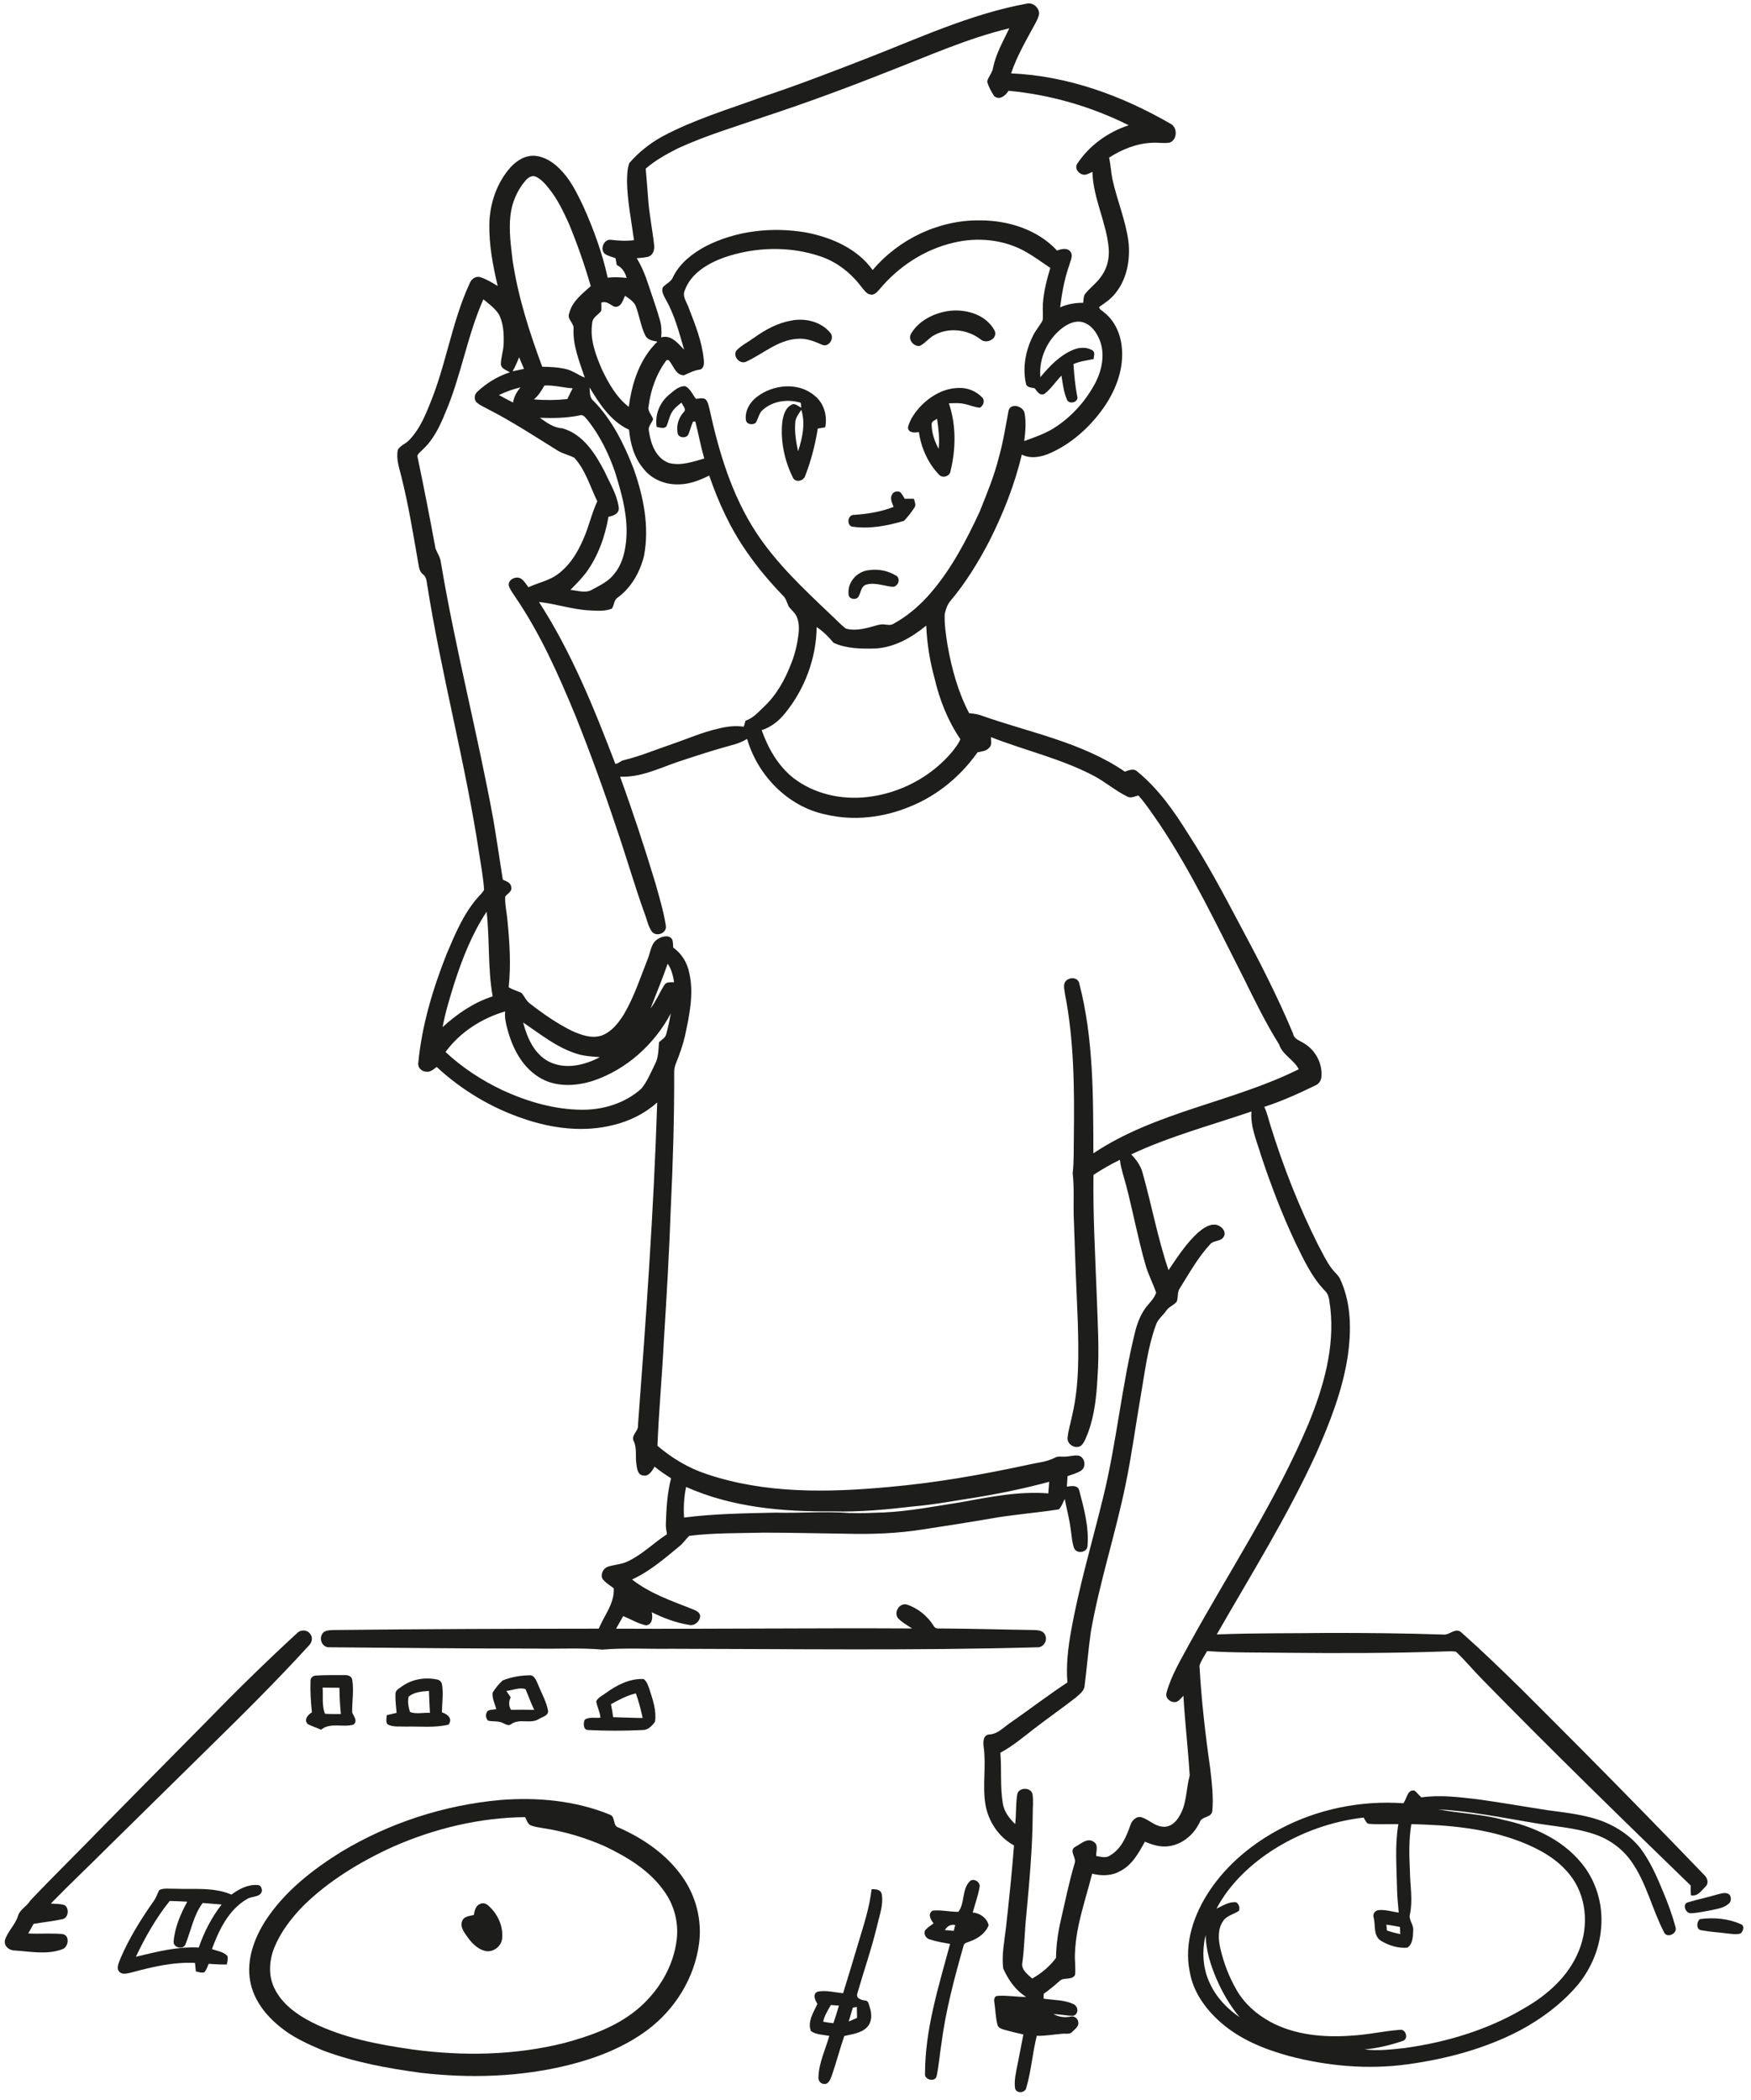 <?xml version="1.0" encoding="UTF-8" ?>
<!DOCTYPE svg PUBLIC "-//W3C//DTD SVG 1.1//EN" "http://www.w3.org/Graphics/SVG/1.1/DTD/svg11.dtd">
<svg width="1052pt" height="1262pt" viewBox="0 0 1052 1262" version="1.1" xmlns="http://www.w3.org/2000/svg">
<g id="#1d1d1bff">
<path fill="#1d1d1b" opacity="1.00" d=" M 518.85 35.82 C 551.13 23.36 582.83 8.39 617.10 2.14 C 620.61 1.45 624.17 4.47 624.29 8.00 C 624.12 10.18 623.02 12.13 622.04 14.04 C 616.76 23.84 611.01 33.48 607.47 44.10 C 641.49 45.53 674.28 57.57 703.52 74.52 C 707.62 76.85 707.26 84.10 702.74 85.71 C 699.18 86.29 695.56 85.55 691.99 85.82 C 682.79 86.19 674.03 89.78 666.36 94.71 C 667.31 99.06 667.47 103.53 668.38 107.89 C 671.15 120.36 676.24 132.28 677.95 144.99 C 679.18 155.82 677.18 167.52 670.19 176.16 C 667.56 179.64 663.89 182.05 660.35 184.50 C 660.49 186.11 662.30 186.68 663.30 187.72 C 670.38 193.17 673.82 202.23 674.14 210.96 C 674.75 223.72 669.59 236.04 662.21 246.21 C 654.17 257.19 643.64 266.62 631.15 272.22 C 625.81 274.63 619.39 275.94 613.91 273.19 C 609.61 291.30 602.68 308.72 594.31 325.32 C 587.73 337.93 580.23 350.14 571.07 361.05 C 569.15 363.29 568.22 366.18 567.58 369.01 C 567.32 375.38 568.34 381.72 569.33 388.00 C 571.82 402.01 575.62 415.92 582.25 428.58 C 584.59 428.80 586.95 429.07 589.19 429.84 C 618.35 440.21 649.85 445.94 675.81 463.72 C 678.20 462.89 681.13 461.51 683.29 463.65 C 695.90 473.93 705.37 487.43 713.89 501.15 C 725.10 518.36 734.75 536.52 744.34 554.66 C 756.03 576.42 767.39 598.41 776.90 621.21 C 777.42 624.43 780.85 625.27 783.20 626.84 C 790.17 630.82 794.59 638.92 793.93 646.95 C 793.83 649.25 792.44 651.34 790.32 652.26 C 780.31 657.11 770.15 661.74 759.56 665.18 C 761.36 668.80 762.13 672.80 763.38 676.63 C 770.98 701.14 780.40 725.11 791.89 748.06 C 794.47 752.79 796.72 757.75 799.93 762.11 C 801.44 764.21 803.54 765.84 804.88 768.08 C 811.96 782.76 811.98 799.64 809.66 815.45 C 806.50 835.74 798.95 855.00 790.68 873.68 C 773.47 911.27 751.54 946.39 731.02 982.21 C 753.66 981.27 776.34 981.62 799.00 981.29 C 821.70 981.29 844.39 981.50 867.07 982.27 C 870.87 982.80 874.45 977.75 877.99 981.00 C 903.71 1003.88 927.55 1028.77 951.95 1053.05 C 976.15 1077.51 1000.23 1102.11 1024.06 1126.93 C 1025.87 1128.64 1026.78 1131.79 1024.69 1133.69 C 1022.18 1136.14 1019.96 1139.86 1015.90 1138.97 C 1015.74 1137.01 1015.70 1135.05 1015.77 1133.09 C 973.82 1092.43 932.01 1051.62 891.16 1009.86 C 885.57 1004.25 880.55 998.08 874.81 992.64 C 872.58 992.12 870.27 992.41 868.02 992.42 C 836.36 993.53 804.68 993.55 773.00 993.24 C 757.07 992.98 741.13 993.31 725.22 992.21 C 723.64 995.10 721.64 997.82 720.65 1001.00 C 721.78 1021.67 724.16 1042.28 727.10 1062.78 C 728.06 1071.30 729.16 1079.95 728.33 1088.53 C 727.66 1092.45 722.06 1091.38 720.86 1094.93 C 717.45 1102.25 710.69 1108.21 702.55 1109.41 C 697.48 1110.28 692.46 1108.68 687.84 1106.75 C 684.08 1113.61 680.04 1121.04 672.67 1124.58 C 667.62 1127.43 661.64 1127.33 656.16 1125.99 C 652.24 1141.53 646.60 1156.83 645.88 1173.00 C 645.49 1177.59 646.39 1182.19 645.89 1186.78 C 643.99 1190.37 639.01 1187.86 636.51 1190.56 C 633.46 1193.23 630.38 1195.87 627.04 1198.16 C 627.03 1198.89 627.00 1200.36 626.99 1201.09 C 632.89 1201.96 639.15 1201.76 644.70 1204.23 C 647.08 1205.15 648.24 1208.40 646.38 1210.40 C 645.39 1211.81 643.47 1211.29 642.04 1211.26 C 638.98 1210.93 635.93 1210.50 632.86 1210.33 C 636.02 1212.03 639.54 1212.60 643.07 1211.89 C 645.31 1211.20 647.63 1212.93 647.82 1215.21 C 648.33 1217.82 645.67 1219.43 644.13 1221.10 C 642.56 1222.75 640.08 1221.89 638.08 1222.19 C 633.02 1222.58 628.00 1223.54 622.91 1223.39 C 620.31 1233.68 619.60 1244.37 616.61 1254.56 C 616.02 1257.93 610.50 1258.32 609.83 1254.87 C 609.22 1250.05 610.44 1245.26 611.35 1240.56 C 612.56 1234.58 613.68 1228.58 614.84 1222.59 C 610.92 1221.75 607.02 1220.81 603.18 1219.70 C 601.58 1219.21 599.64 1218.56 599.28 1216.70 C 598.10 1212.40 598.14 1207.91 597.43 1203.54 C 597.09 1201.95 597.20 1199.46 599.34 1199.41 C 605.06 1198.96 610.78 1200.12 616.52 1200.02 C 610.10 1196.11 605.72 1189.65 602.72 1182.92 C 601.71 1174.63 603.50 1166.34 604.42 1158.12 C 606.24 1141.77 607.95 1125.40 609.22 1109.00 C 599.97 1104.00 593.69 1094.45 592.00 1084.16 C 590.24 1072.83 592.53 1061.34 591.02 1049.99 C 590.64 1047.18 590.46 1042.67 594.27 1042.33 C 599.55 1042.10 603.06 1037.88 607.19 1035.16 C 618.63 1027.23 629.66 1018.71 641.30 1011.06 C 640.45 1000.79 641.66 990.51 643.46 980.42 C 648.28 953.18 656.25 926.65 662.78 899.80 C 670.94 866.60 673.92 832.36 682.26 799.20 C 683.79 793.70 686.04 788.24 689.89 783.93 C 691.76 781.78 693.72 779.58 694.62 776.83 C 692.67 771.11 689.77 765.72 688.15 759.88 C 683.67 744.21 680.70 728.17 676.60 712.40 C 675.26 707.29 673.43 702.28 672.83 697.00 C 667.33 699.62 662.08 702.73 656.96 706.03 C 656.61 730.35 658.03 754.64 658.93 778.94 C 659.50 795.25 660.57 811.61 659.36 827.92 C 658.79 839.01 657.59 850.24 653.80 860.75 C 652.59 863.49 651.77 866.60 649.56 868.74 C 646.29 871.16 641.00 868.06 641.39 864.05 C 641.86 859.33 643.34 854.78 644.25 850.14 C 648.45 832.16 648.02 813.56 647.57 795.23 C 646.63 773.49 645.75 751.75 645.06 730.01 C 644.88 721.68 645.43 713.32 644.46 705.03 C 645.34 697.71 644.99 690.34 645.16 683.00 C 645.51 654.35 645.35 625.46 639.83 597.24 C 639.56 595.09 638.87 592.79 639.63 590.68 C 641.08 587.18 647.22 586.68 648.35 590.68 C 657.06 624.05 656.78 658.84 656.90 693.08 C 694.37 668.06 740.42 662.38 780.32 642.55 C 777.33 636.74 770.52 634.00 768.46 627.61 C 760.46 614.82 753.85 601.25 747.19 587.73 C 731.25 556.47 716.26 524.58 696.72 495.34 C 692.63 489.46 688.72 483.43 683.97 478.04 C 681.82 478.47 679.52 479.92 677.39 478.74 C 670.37 475.33 664.41 470.17 657.57 466.45 C 637.90 455.97 615.98 451.07 595.35 442.97 C 595.27 445.05 596.15 447.65 594.36 449.27 C 592.66 451.42 589.78 451.57 587.31 452.08 C 577.19 466.45 563.10 478.16 546.72 484.72 C 530.90 491.33 513.02 493.46 496.24 489.50 C 473.47 484.86 455.23 466.05 448.87 444.03 C 446.07 445.78 442.97 446.94 439.79 447.75 C 428.46 450.83 417.30 454.49 406.16 458.21 C 395.27 462.06 384.41 467.28 372.55 466.74 C 380.27 487.99 387.35 509.47 393.88 531.12 C 396.15 539.35 398.68 547.58 399.99 556.03 C 400.99 560.51 394.89 563.18 391.86 560.13 C 389.38 556.85 388.73 552.60 387.23 548.84 C 381.07 531.67 376.06 514.12 370.12 496.88 C 362.67 474.44 354.56 452.22 345.80 430.27 C 335.57 405.49 324.63 380.78 309.46 358.57 C 308.08 356.44 306.44 354.39 305.68 351.94 C 305.08 348.15 310.26 345.86 313.16 347.82 C 314.98 349.15 316.15 351.15 317.50 352.93 C 322.66 350.44 328.39 349.26 333.32 346.30 C 341.55 341.03 346.93 332.45 350.63 323.60 C 353.86 316.33 355.48 308.46 358.86 301.25 C 354.50 292.42 351.82 282.45 345.02 275.06 C 341.64 273.32 337.76 272.61 334.55 270.46 C 320.92 262.00 307.47 253.18 293.17 245.87 C 290.82 244.58 288.27 243.55 286.27 241.74 C 284.66 240.01 284.98 237.21 286.58 235.59 C 292.20 230.27 298.96 226.12 306.34 223.73 C 304.38 222.43 301.21 221.68 300.93 218.94 C 300.92 214.89 302.40 211.02 302.57 206.99 C 302.81 200.95 302.55 194.61 299.85 189.09 C 297.47 185.33 293.81 182.64 290.40 179.88 C 280.62 201.96 277.00 226.20 267.42 248.37 C 264.21 256.25 260.40 264.17 254.07 270.05 C 252.95 271.33 251.25 272.30 250.74 273.99 C 254.61 292.50 258.24 311.07 261.66 329.67 C 262.76 332.47 264.62 335.01 264.91 338.11 C 273.60 389.95 286.95 440.85 296.40 492.54 C 298.42 504.54 300.19 516.57 302.08 528.59 C 304.05 529.61 306.98 530.37 307.13 533.06 C 307.85 535.70 304.91 536.99 303.54 538.73 C 303.24 543.58 304.50 548.39 304.88 553.22 C 306.22 566.52 307.01 579.99 305.62 593.33 C 308.03 594.74 310.74 595.48 313.27 596.64 C 315.15 598.79 316.22 601.63 318.66 603.30 C 326.49 609.37 334.69 615.08 343.59 619.48 C 349.11 621.96 355.45 624.30 361.50 622.29 C 367.41 620.09 371.48 614.88 374.73 609.71 C 380.98 599.19 384.71 587.48 389.20 576.17 C 390.91 572.08 391.05 566.78 395.26 564.27 C 397.69 562.74 401.77 561.55 403.75 564.36 C 404.47 565.93 404.33 567.72 404.45 569.42 C 409.56 573.04 412.97 578.64 414.13 584.77 C 416.98 597.37 414.16 610.21 411.53 622.58 C 410.22 628.24 408.24 633.71 406.08 639.10 C 405.29 640.94 404.99 642.94 405.05 644.94 C 405.12 671.63 404.33 698.32 403.05 724.98 C 402.12 752.00 400.51 778.99 398.83 805.97 C 397.78 826.94 395.83 847.85 394.99 868.83 C 403.61 876.22 413.48 882.13 424.27 885.74 C 459.52 897.73 497.47 896.99 534.09 893.59 C 562.03 891.15 589.70 886.25 617.11 880.36 C 622.72 879.00 628.69 878.67 633.89 875.95 C 635.51 874.97 637.44 875.42 639.23 875.37 C 642.15 875.43 645.01 874.38 647.94 874.73 C 651.81 875.58 652.84 881.46 649.62 883.70 C 647.13 885.36 644.14 886.02 641.38 887.09 C 641.26 889.18 641.14 891.29 640.98 893.39 C 643.59 893.01 647.48 892.25 648.40 895.65 C 651.25 906.49 654.30 917.64 653.38 928.96 C 653.26 933.00 647.04 934.05 645.39 930.50 C 644.02 926.97 643.95 923.12 643.33 919.43 C 642.59 913.14 640.92 907.01 639.69 900.81 C 638.57 902.91 637.88 905.33 636.17 907.05 C 622.45 909.19 608.53 910.16 594.85 912.63 C 581.33 914.96 567.77 917.08 554.21 919.13 C 539.27 921.51 524.10 922.08 508.99 921.69 C 492.32 921.51 475.66 921.04 459.00 921.03 C 444.02 921.42 428.97 921.09 414.09 922.96 C 412.00 924.92 410.49 927.44 408.19 929.21 C 399.26 936.59 390.36 944.31 379.74 949.19 C 390.47 957.60 403.48 962.06 416.02 966.98 C 417.90 967.80 420.52 968.71 420.65 971.14 C 420.59 974.32 417.23 977.28 414.02 976.47 C 406.17 975.22 398.65 972.38 391.55 968.86 C 392.25 971.84 392.03 976.50 388.01 976.72 C 383.20 975.66 378.94 973.03 374.42 971.17 C 372.99 973.69 371.54 976.20 370.15 978.74 C 429.42 979.01 488.69 978.29 547.96 978.62 C 545.08 976.65 541.89 975.00 539.50 972.42 C 536.82 968.87 540.34 963.10 544.78 964.23 C 551.44 966.36 557.22 971.12 560.94 977.04 C 561.53 978.22 562.75 978.76 564.06 978.62 C 583.04 978.69 602.02 979.28 621.00 979.55 C 623.46 979.63 626.65 979.73 627.82 982.36 C 629.67 985.71 626.92 990.30 623.01 989.93 C 549.69 991.98 476.33 990.92 403.00 990.82 C 389.33 991.02 375.63 990.16 362.00 991.32 C 348.71 990.13 335.33 990.99 322.00 990.71 C 280.66 990.71 239.31 990.25 197.98 989.92 C 194.08 990.24 191.69 985.74 193.32 982.44 C 194.53 979.40 198.29 979.67 200.99 979.55 C 253.91 978.95 306.85 978.77 359.78 978.73 C 362.96 970.70 369.26 963.63 368.75 954.49 C 366.43 952.66 363.75 951.16 361.97 948.77 C 360.61 945.99 362.51 942.29 365.41 941.43 C 369.33 940.22 373.56 940.10 377.28 938.24 C 385.95 934.14 392.74 927.15 400.73 921.97 C 400.36 920.02 400.00 918.04 400.04 916.06 C 400.32 906.75 400.85 897.39 403.18 888.35 C 399.72 886.25 396.44 883.89 393.28 881.38 C 391.76 883.83 389.86 887.44 386.37 886.68 C 383.10 886.29 382.71 882.54 382.36 879.95 C 381.58 875.38 382.79 870.52 380.82 866.18 C 378.78 862.57 383.76 860.08 383.30 856.41 C 388.16 791.85 392.77 727.25 394.85 662.54 C 387.45 669.09 378.47 673.63 368.89 675.97 C 350.99 680.63 331.95 678.25 314.64 672.31 C 295.25 665.82 277.35 655.07 262.36 641.18 C 260.50 642.53 258.58 644.43 256.07 644.04 C 253.47 643.93 250.87 641.65 251.29 638.90 C 253.40 616.30 260.01 594.36 268.33 573.32 C 273.32 561.57 278.29 549.49 286.73 539.72 C 288.09 538.06 289.83 536.66 290.82 534.74 C 290.42 527.51 289.01 520.38 287.93 513.24 C 279.70 458.58 265.06 405.14 256.52 350.54 C 256.24 348.48 255.80 346.31 254.00 345.02 C 251.93 343.47 251.75 340.78 251.29 338.45 C 248.23 320.90 245.42 303.28 241.03 286.00 C 239.76 280.88 237.85 275.50 239.05 270.20 C 240.60 267.71 243.65 266.72 245.65 264.64 C 251.41 258.89 254.82 251.30 257.82 243.85 C 267.93 219.96 271.30 193.76 282.22 170.17 C 283.17 167.70 285.84 165.71 288.55 166.56 C 292.29 167.77 295.67 169.85 299.02 171.85 C 296.16 159.78 293.82 147.43 293.98 134.98 C 294.18 122.57 298.35 109.99 306.65 100.64 C 310.48 96.35 316.03 92.96 321.99 93.69 C 329.55 94.69 335.62 100.06 340.15 105.87 C 344.49 111.50 347.59 117.95 350.61 124.34 C 356.73 138.04 361.90 152.20 365.09 166.87 C 368.88 166.45 372.70 166.60 376.50 167.02 C 375.57 163.71 373.77 160.76 370.56 159.27 C 370.28 157.90 370.03 156.52 369.79 155.14 C 367.65 154.36 365.35 153.85 363.43 152.58 C 360.23 149.93 362.80 143.56 367.00 144.11 C 371.61 144.67 376.26 144.94 380.90 144.33 C 379.32 132.58 376.93 120.90 376.70 109.01 C 376.78 105.32 376.85 101.52 378.07 98.01 C 383.65 91.55 390.48 86.10 397.98 81.99 C 417.07 71.79 437.90 65.59 458.15 58.19 C 478.61 51.38 498.74 43.63 518.85 35.82 M 533.15 43.16 C 508.99 52.76 484.59 61.77 459.90 69.91 C 442.23 76.05 424.19 81.33 407.17 89.20 C 400.41 92.65 393.70 96.33 387.94 101.33 C 388.37 106.92 388.95 112.50 389.30 118.11 C 389.88 127.80 391.90 137.33 392.96 146.98 C 393.34 149.60 392.68 152.81 390.06 154.04 C 387.66 154.93 385.05 154.88 382.55 155.19 C 385.49 160.01 387.67 165.24 389.40 170.61 C 391.76 177.87 394.42 185.04 396.48 192.40 C 397.45 195.76 397.58 199.29 397.23 202.76 C 403.25 200.91 407.34 206.40 411.03 210.16 C 408.01 199.89 405.38 189.33 400.00 179.99 C 398.95 177.70 396.97 175.04 398.36 172.49 C 400.33 170.40 403.33 169.28 404.40 166.39 C 408.46 158.11 416.03 152.26 423.99 147.99 C 442.43 138.55 464.10 136.22 484.39 139.73 C 499.54 142.66 515.06 149.37 524.29 162.28 C 540.13 143.53 564.38 132.03 589.00 132.43 C 605.81 132.47 623.36 137.94 635.03 150.53 C 637.59 149.75 640.89 148.64 642.97 151.06 C 645.06 153.50 643.03 156.75 642.41 159.39 C 639.50 167.56 638.01 176.13 636.91 184.71 C 641.27 182.77 646.00 181.90 650.77 181.98 C 651.10 180.04 650.80 177.76 652.26 176.20 C 655.47 172.45 659.57 169.46 662.21 165.23 C 665.43 160.50 666.59 154.63 666.10 148.98 C 664.63 133.38 656.72 119.07 656.34 103.29 C 655.16 103.83 654.00 104.40 652.78 104.81 C 649.31 106.00 645.03 101.72 647.22 98.37 C 654.46 87.41 665.69 79.34 678.13 75.27 C 655.63 64.01 630.98 56.88 605.92 54.55 C 604.21 57.37 600.53 60.52 597.35 57.76 C 595.52 55.09 593.92 52.13 593.09 49.00 C 593.76 46.02 596.28 43.75 596.66 40.62 C 598.37 32.17 602.77 24.71 606.39 17.00 C 581.11 23.06 557.33 33.85 533.15 43.16 M 315.62 108.64 C 310.64 114.45 307.53 121.83 306.69 129.43 C 305.61 138.33 306.93 147.25 307.91 156.09 C 311.16 178.18 318.04 199.51 325.76 220.39 C 330.64 220.46 335.56 220.70 340.31 221.86 C 344.29 222.85 347.56 225.46 351.33 226.95 C 348.22 217.51 344.22 208.07 344.57 197.91 C 345.24 194.21 340.35 191.93 342.02 188.20 C 343.70 181.09 349.82 176.59 354.92 171.95 C 351.23 159.17 346.83 146.58 341.74 134.30 C 338.49 127.16 335.09 120.00 330.22 113.81 C 327.85 110.83 325.32 107.68 321.76 106.10 C 319.35 105.15 317.09 106.90 315.62 108.64 M 572.77 145.88 C 555.52 149.89 539.99 160.07 528.66 173.58 C 527.20 175.18 525.60 177.42 523.13 177.03 C 520.55 176.74 519.11 174.24 517.57 172.45 C 511.35 164.12 502.83 157.40 492.92 154.07 C 474.23 147.71 453.41 148.37 434.85 154.81 C 425.20 158.33 415.10 164.28 411.44 174.44 C 409.71 178.18 412.72 181.69 413.84 185.14 C 417.68 195.11 421.78 205.24 422.80 215.96 C 423.08 218.18 423.09 221.59 420.30 222.14 C 416.92 222.52 414.03 224.23 410.95 225.50 C 405.79 225.56 404.64 219.42 401.64 216.36 C 401.34 216.39 400.75 216.43 400.46 216.45 C 394.42 224.43 390.95 234.18 389.69 244.06 C 388.85 247.07 391.57 249.24 392.39 251.90 C 391.61 254.27 389.18 256.24 389.85 258.95 C 390.90 266.51 393.96 275.33 401.80 278.18 C 408.95 280.16 416.26 277.45 423.13 275.56 C 421.00 268.22 419.63 260.69 417.75 253.29 C 417.41 253.30 416.74 253.32 416.40 253.33 C 415.25 255.70 414.73 258.31 413.70 260.74 C 412.70 263.83 407.11 263.29 407.07 259.89 C 406.29 255.48 407.76 250.98 410.75 247.69 C 412.72 245.90 410.07 243.73 409.47 241.93 C 407.31 243.60 405.10 245.33 403.68 247.71 C 402.02 250.36 401.70 253.58 400.30 256.35 C 398.64 257.84 396.42 256.87 394.54 256.58 C 393.38 249.49 396.16 242.23 401.59 237.57 C 404.52 235.19 407.73 231.76 411.80 232.10 C 414.80 233.68 416.11 237.11 418.10 239.69 C 420.01 239.61 422.24 238.77 423.94 240.01 C 425.42 241.55 425.70 243.80 426.26 245.78 C 431.88 271.60 439.62 297.49 454.18 319.81 C 466.52 338.69 483.13 354.19 499.38 369.63 C 502.38 372.34 505.05 375.43 508.33 377.82 C 513.35 379.11 518.70 378.03 523.62 376.65 C 526.28 376.01 528.96 374.84 531.76 375.31 C 533.43 375.51 535.22 375.89 536.73 374.89 C 545.58 370.10 553.23 363.33 559.72 355.68 C 571.88 341.34 580.67 324.54 588.55 307.57 C 592.81 296.88 597.28 286.22 600.06 275.02 C 602.67 265.86 604.13 256.43 605.88 247.10 C 606.87 241.77 614.82 243.92 615.57 248.33 C 616.59 253.85 616.04 259.53 615.37 265.06 C 622.11 262.53 629.11 260.27 635.04 256.05 C 644.92 249.34 652.97 240.01 658.44 229.41 C 662.20 221.74 663.92 212.49 660.67 204.34 C 658.84 199.70 655.53 195.08 650.53 193.63 C 646.10 192.42 641.62 194.53 638.16 197.17 C 629.25 204.02 624.05 215.42 625.06 226.67 C 630.46 220.18 636.47 213.77 644.38 210.37 C 648.15 208.71 652.89 208.30 656.47 210.64 C 658.18 211.81 657.07 214.09 657.07 215.75 C 652.99 216.62 648.78 217.08 644.95 218.81 C 645.35 225.24 645.94 231.66 647.16 238.00 C 648.50 241.69 642.14 243.48 640.96 240.02 C 639.03 235.50 638.51 230.54 637.72 225.74 C 634.21 229.27 631.52 233.65 627.54 236.66 C 624.85 238.16 623.05 235.25 621.72 233.41 C 619.86 232.78 616.85 233.02 616.40 230.58 C 614.20 220.86 616.22 210.47 620.68 201.66 C 622.23 198.39 624.75 195.72 626.40 192.52 C 626.81 189.37 626.36 186.19 626.55 183.03 C 626.98 175.52 628.86 168.20 631.02 161.02 C 626.22 157.80 621.58 154.35 616.57 151.47 C 603.46 143.88 587.37 142.32 572.77 145.88 M 375.52 177.73 C 374.24 180.50 373.10 185.04 369.08 184.28 C 366.49 183.12 364.38 180.63 361.27 181.88 C 361.28 183.53 361.44 185.21 361.21 186.86 C 359.39 189.25 356.01 190.68 355.82 194.04 C 354.24 203.83 357.92 213.44 361.75 222.27 C 365.75 230.51 370.39 238.83 377.79 244.51 C 379.62 230.21 384.35 215.51 395.02 205.29 C 392.23 204.82 388.88 204.32 387.60 201.40 C 384.83 195.68 384.13 189.21 381.70 183.35 C 380.33 180.85 377.77 179.35 375.52 177.73 M 307.99 223.12 C 310.26 222.62 312.53 222.13 314.81 221.68 C 313.83 219.35 312.84 217.02 311.87 214.69 C 310.74 217.57 309.50 220.42 307.99 223.12 M 320.76 239.99 C 327.45 240.60 334.18 240.50 340.87 239.83 C 341.86 237.63 342.95 235.48 344.07 233.35 C 338.39 233.00 332.78 231.36 327.08 231.68 C 325.33 234.72 323.53 237.75 320.76 239.99 M 299.77 237.40 C 302.53 239.00 305.39 240.41 308.22 241.89 C 308.82 238.45 310.45 235.36 312.76 232.77 C 308.28 233.85 303.91 235.37 299.77 237.40 M 354.21 232.82 C 354.53 235.48 354.02 238.70 356.32 240.65 C 367.58 252.02 374.83 266.65 380.58 281.41 C 386.56 298.11 390.26 316.31 386.93 333.99 C 384.56 343.71 379.32 353.09 371.14 359.09 C 368.77 360.54 369.10 363.66 367.62 365.74 C 363.41 367.53 358.62 366.98 354.17 366.81 C 343.86 366.31 334.03 362.84 323.81 361.75 C 343.33 391.98 356.89 425.52 369.68 459.01 C 371.54 459.00 372.92 457.14 374.77 456.82 C 384.55 454.46 393.84 450.52 403.36 447.31 C 412.81 444.07 422.01 439.99 431.79 437.80 C 436.69 436.57 441.81 435.97 446.85 436.70 C 447.19 435.47 447.55 434.26 447.93 433.06 C 452.45 431.62 455.55 428.01 458.85 424.84 C 466.58 417.68 471.76 408.20 475.46 398.45 C 477.80 392.57 479.19 386.35 479.86 380.07 C 480.14 376.80 479.95 373.37 478.55 370.35 C 477.43 367.98 475.20 366.42 473.76 364.28 C 472.76 362.01 472.20 359.47 470.25 357.77 C 462.48 349.77 455.27 341.21 448.93 332.04 C 438.96 317.91 431.68 302.09 426.09 285.77 C 420.46 288.59 414.42 290.99 408.04 291.07 C 399.91 291.45 391.45 288.09 386.48 281.51 C 380.98 275.03 378.68 266.54 377.92 258.23 C 366.97 253.23 360.20 242.76 354.21 232.82 M 324.34 251.06 C 328.39 253.94 332.60 257.09 337.76 257.36 C 350.30 260.82 357.77 272.74 363.37 283.63 C 366.51 290.57 370.74 297.29 371.74 304.95 C 372.24 308.63 368.47 310.02 365.57 310.57 C 363.49 322.51 359.31 334.28 352.13 344.12 C 349.29 347.84 345.97 351.15 342.70 354.48 C 347.10 354.88 352.04 356.82 356.08 354.15 C 360.72 351.64 365.72 349.28 368.97 344.96 C 373.44 339.69 375.30 332.79 376.07 326.05 C 377.76 311.56 373.74 297.29 369.49 283.59 C 365.69 272.58 360.49 261.95 353.28 252.75 C 351.87 251.26 350.49 248.66 348.05 249.68 C 340.25 251.25 332.27 251.37 324.34 251.06 M 526.01 389.71 C 517.55 389.94 508.57 389.87 500.77 386.27 C 497.86 382.65 494.52 379.43 490.66 376.82 C 490.43 395.54 483.50 414.15 471.65 428.63 C 468.01 433.23 463.23 436.97 457.62 438.80 C 461.49 449.65 467.41 460.16 476.55 467.44 C 489.03 477.13 505.50 480.80 521.06 478.97 C 540.84 476.77 559.68 466.75 572.38 451.40 C 574.05 449.10 575.99 446.89 576.98 444.18 C 569.44 433.17 564.50 420.55 561.47 407.59 C 558.61 397.27 556.94 386.64 556.47 375.95 C 547.79 383.10 537.48 389.03 526.01 389.71 M 272.95 590.91 C 270.27 599.58 267.56 608.28 265.91 617.22 C 274.69 609.29 284.62 602.38 295.99 598.77 C 293.01 581.98 294.27 564.81 292.36 547.89 C 283.63 561.08 277.80 575.93 272.95 590.91 M 390.84 606.03 C 394.15 601.71 396.17 596.62 399.08 592.07 C 400.24 589.86 402.93 590.38 404.99 590.25 C 404.38 586.34 403.43 582.43 401.14 579.14 C 398.00 588.21 394.27 597.07 390.84 606.03 M 267.66 632.19 C 277.76 641.62 289.47 649.26 301.94 655.17 C 316.99 662.08 333.35 666.88 350.02 666.89 C 362.74 666.92 375.73 662.85 385.27 654.27 C 388.89 649.90 391.02 644.51 393.53 639.46 C 395.70 635.39 395.54 630.71 395.94 626.26 C 397.54 624.80 399.81 623.70 400.27 621.38 C 401.44 617.30 402.29 613.14 403.05 608.97 C 393.21 627.54 376.45 642.71 356.43 649.46 C 345.63 652.96 332.85 653.48 323.09 646.88 C 313.21 640.42 307.70 629.32 304.79 618.21 C 303.83 614.82 303.12 611.32 303.50 607.79 C 289.38 611.96 276.42 620.24 267.66 632.19 M 314.30 614.45 C 316.69 623.65 321.00 633.57 329.95 638.06 C 339.70 642.88 351.22 640.17 360.39 635.30 C 355.50 634.88 350.52 634.67 345.84 633.04 C 334.10 629.19 324.40 621.27 314.30 614.45 M 679.66 693.71 C 682.60 696.84 685.25 700.38 686.41 704.59 C 691.89 724.08 695.55 744.10 702.04 763.30 C 707.42 755.39 712.65 747.23 719.75 740.73 C 722.83 738.17 726.58 735.27 730.84 736.06 C 733.79 736.70 737.08 740.06 735.23 743.18 C 733.50 746.30 728.98 745.19 726.89 747.92 C 719.72 755.72 714.55 765.05 708.96 773.98 C 707.21 776.34 707.93 779.40 707.07 782.05 C 705.39 784.40 702.26 785.18 700.70 787.66 C 698.65 790.61 695.52 792.85 694.41 796.39 C 689.49 809.96 687.87 824.41 685.40 838.55 C 682.29 856.44 679.93 874.45 676.23 892.23 C 670.16 921.93 660.58 950.82 655.37 980.70 C 653.85 991.41 653.01 1002.21 651.64 1012.94 C 651.46 1016.26 648.40 1018.17 646.22 1020.24 C 637.95 1026.65 629.36 1032.66 621.07 1039.05 C 614.60 1044.08 608.28 1049.40 601.02 1053.30 C 601.84 1063.43 600.81 1073.70 602.49 1083.77 C 603.27 1088.70 606.40 1092.79 609.92 1096.17 C 610.61 1090.21 610.21 1084.16 611.17 1078.24 C 612.07 1073.95 619.28 1073.87 620.31 1078.11 C 620.96 1082.03 620.43 1086.03 620.46 1089.99 C 620.35 1110.41 618.44 1130.76 616.59 1151.08 C 615.55 1160.50 615.54 1170.01 614.24 1179.41 C 613.30 1183.66 617.44 1186.46 620.13 1189.01 C 625.66 1185.87 630.69 1181.70 634.46 1176.56 C 634.56 1169.05 635.58 1161.59 637.26 1154.27 C 639.93 1142.69 642.29 1131.01 645.68 1119.61 C 646.87 1116.37 642.02 1112.28 645.90 1109.88 C 649.30 1108.24 653.17 1104.11 657.07 1106.81 C 660.11 1108.57 658.46 1112.52 658.59 1115.32 C 661.35 1115.82 664.50 1116.83 667.01 1114.97 C 673.55 1111.13 676.70 1103.85 679.07 1097.00 C 679.94 1094.12 682.55 1091.23 685.84 1092.08 C 690.20 1093.44 693.54 1097.25 698.26 1097.70 C 702.67 1098.39 706.52 1095.14 708.50 1091.48 C 713.13 1084.12 712.51 1075.11 714.78 1067.01 C 713.81 1051.02 711.91 1035.08 710.99 1019.07 C 709.84 1020.26 708.80 1021.60 707.38 1022.48 C 704.14 1024.01 699.60 1020.77 700.88 1017.11 C 703.75 1006.59 709.60 997.22 714.68 987.67 C 738.86 943.72 766.79 901.66 786.27 855.27 C 795.21 833.41 801.97 809.71 799.25 785.89 C 798.61 782.48 798.84 778.44 796.17 775.85 C 787.94 767.40 783.04 756.50 777.93 746.04 C 770.07 729.27 763.47 711.93 757.63 694.37 C 755.10 685.72 751.13 677.16 751.87 667.94 C 727.70 676.22 702.84 682.82 679.66 693.71 M 586.76 899.83 C 574.15 901.74 561.61 904.17 548.90 905.26 C 532.68 907.17 516.36 908.72 500.00 908.25 C 470.26 908.52 439.65 905.84 412.20 893.56 C 410.95 899.61 410.56 905.80 411.00 911.96 C 429.23 909.64 447.65 909.41 466.01 909.01 C 480.66 909.43 495.34 908.13 509.97 909.22 C 517.01 909.45 524.04 909.17 531.08 908.90 C 546.49 908.18 561.66 905.17 576.89 902.83 C 594.33 899.66 611.98 896.00 629.81 897.45 C 629.97 895.11 630.17 892.79 630.37 890.48 C 616.00 894.33 601.43 897.40 586.76 899.83 Z" />
<path fill="#1d1d1b" opacity="1.00" d=" M 568.33 187.13 C 579.01 185.14 592.06 188.46 597.53 198.61 C 599.83 203.46 592.56 207.18 589.05 203.86 C 581.25 197.91 570.07 196.59 561.38 201.36 C 558.14 203.02 555.98 206.19 552.75 207.82 C 548.94 208.54 545.21 203.94 547.39 200.47 C 551.78 193.10 560.08 188.70 568.33 187.13 Z" />
<path fill="#1d1d1b" opacity="1.00" d=" M 475.42 192.64 C 483.79 190.98 493.40 193.29 498.92 200.11 C 501.51 203.18 498.02 208.80 494.12 207.26 C 489.34 205.17 484.34 203.07 478.98 203.62 C 467.40 204.33 458.50 212.60 448.41 217.30 C 444.54 219.27 440.00 214.12 442.48 210.59 C 445.52 207.48 449.50 205.53 453.00 203.00 C 459.72 198.14 467.16 194.09 475.42 192.64 Z" />
<path fill="#1d1d1b" opacity="1.00" d=" M 454.59 238.61 C 464.31 231.02 479.49 229.41 489.30 237.69 C 495.03 242.14 497.20 249.84 495.78 256.81 C 494.29 257.08 492.80 257.32 491.32 257.54 C 489.79 267.19 487.33 276.73 483.80 285.86 C 482.88 289.18 477.59 290.33 476.22 286.72 C 471.30 276.64 468.90 265.19 469.96 253.98 C 470.48 250.02 471.59 245.32 475.43 243.30 C 477.53 241.90 479.53 244.18 481.40 245.00 C 481.32 244.25 481.16 242.77 481.08 242.03 C 473.39 239.71 464.43 240.83 458.32 246.29 C 455.92 248.27 455.61 251.59 454.03 254.12 C 452.22 255.49 448.80 255.17 448.19 252.71 C 447.29 247.25 450.36 241.87 454.59 238.61 M 481.44 246.26 C 479.91 248.65 477.90 251.00 477.79 253.98 C 477.32 259.77 478.27 265.56 479.48 271.21 C 482.09 263.24 484.00 254.51 481.44 246.26 Z" />
<path fill="#1d1d1b" opacity="1.00" d=" M 553.12 244.11 C 559.08 237.93 567.21 233.22 575.99 233.14 C 581.21 232.89 586.55 235.06 590.12 238.88 C 591.95 240.77 590.81 243.84 588.71 244.99 C 585.48 244.82 582.53 243.34 579.38 242.75 C 576.33 242.02 573.18 242.28 570.08 242.38 C 574.51 255.40 574.32 269.67 571.11 282.94 C 570.80 286.33 566.06 287.73 563.97 285.05 C 557.39 278.15 553.46 269.01 552.02 259.65 C 549.51 260.10 545.83 260.29 545.48 256.94 C 546.66 252.02 549.75 247.78 553.12 244.11 M 559.74 255.02 C 559.73 260.19 561.51 265.23 563.93 269.74 C 564.62 263.71 563.84 257.65 563.01 251.68 C 561.76 252.59 559.60 253.08 559.74 255.02 Z" />
<path fill="#1d1d1b" opacity="1.00" d=" M 536.05 297.03 C 536.90 295.28 539.17 295.04 540.81 295.70 C 541.95 296.87 542.71 298.35 543.57 299.74 C 545.41 299.72 547.25 299.71 549.10 299.76 C 549.47 301.53 550.62 303.58 549.26 305.22 C 547.47 307.99 545.41 310.62 543.12 313.00 C 532.95 316.00 522.19 318.12 511.60 316.41 C 508.43 314.93 509.52 309.19 513.19 309.42 C 521.25 308.85 529.29 307.59 536.85 304.63 C 536.05 302.22 534.42 299.47 536.05 297.03 Z" />
<path fill="#1d1d1b" opacity="1.00" d=" M 522.42 342.59 C 527.83 341.86 533.51 343.00 538.20 345.82 C 540.45 346.83 540.38 350.21 538.61 351.64 C 537.39 353.18 535.29 352.51 533.67 352.28 C 529.31 351.52 524.73 350.03 520.35 351.34 C 517.48 352.28 517.25 355.71 516.04 358.02 C 515.01 361.02 509.56 360.27 509.81 356.94 C 509.13 349.57 515.20 343.11 522.42 342.59 Z" />
<path fill="#1d1d1b" opacity="1.00" d=" M 178.43 981.48 C 180.50 979.19 184.48 979.23 186.30 981.80 C 188.11 983.83 187.52 986.90 185.71 988.73 C 166.02 1010.33 145.24 1030.90 124.37 1051.37 C 104.87 1070.53 85.40 1089.73 65.92 1108.91 C 54.20 1120.66 42.10 1132.03 30.53 1143.93 C 33.35 1144.25 36.35 1143.90 39.03 1144.99 C 41.72 1147.09 41.12 1152.55 37.52 1153.31 C 31.81 1154.54 25.97 1155.15 20.21 1156.12 C 19.12 1158.03 18.03 1159.95 16.96 1161.89 C 23.88 1162.29 30.84 1161.59 37.73 1162.29 C 42.18 1163.24 41.17 1170.20 37.38 1171.40 C 28.30 1174.78 18.41 1172.78 9.02 1172.14 C 5.72 1172.24 2.30 1169.65 2.92 1166.08 C 4.49 1160.82 8.89 1156.96 10.69 1151.78 C 11.66 1147.53 16.11 1145.75 18.19 1142.14 C 32.78 1126.76 47.97 1111.95 62.70 1096.69 C 82.58 1076.58 102.38 1056.38 122.30 1036.30 C 140.54 1017.55 159.16 999.17 178.43 981.48 Z" />
<path fill="#1d1d1b" opacity="1.00" d=" M 186.57 1010.05 C 186.47 1008.12 188.28 1006.84 190.06 1006.90 C 195.71 1006.56 201.38 1006.64 207.04 1006.64 C 208.91 1006.53 211.24 1007.24 211.61 1009.37 C 212.74 1015.90 211.45 1022.54 211.59 1029.11 C 212.54 1031.49 215.06 1034.14 212.39 1036.38 C 206.01 1038.30 198.45 1034.85 192.88 1039.46 C 190.23 1038.28 187.45 1037.38 184.86 1036.08 C 182.43 1033.44 184.98 1030.45 187.39 1029.04 C 186.76 1022.73 186.31 1016.38 186.57 1010.05 M 193.84 1014.16 C 194.19 1019.35 193.30 1024.97 195.22 1029.86 C 198.40 1030.14 201.60 1029.99 204.79 1030.03 C 204.27 1024.78 203.97 1019.51 203.93 1014.24 C 200.56 1014.23 197.20 1014.19 193.84 1014.16 Z" />
<path fill="#1d1d1b" opacity="1.00" d=" M 301.98 1009.86 C 307.06 1007.81 312.59 1006.85 318.07 1006.76 C 321.09 1006.50 322.03 1009.78 323.11 1011.94 C 325.20 1017.27 328.20 1022.33 329.28 1028.00 C 329.55 1031.08 325.94 1031.67 323.91 1032.94 C 318.82 1036.29 312.09 1032.45 307.12 1036.11 C 305.62 1037.37 303.90 1036.26 302.45 1035.59 C 299.63 1033.98 296.26 1034.75 293.22 1034.02 C 292.07 1032.81 291.58 1030.92 292.30 1029.38 C 293.00 1026.90 296.25 1027.68 298.19 1027.02 C 297.25 1023.80 295.60 1020.61 295.95 1017.18 C 297.63 1014.53 299.65 1011.96 301.98 1009.86 M 304.22 1016.15 C 305.10 1017.43 305.97 1018.71 306.83 1020.02 C 305.59 1022.46 305.56 1025.11 307.00 1027.49 C 311.66 1027.40 316.32 1027.43 320.98 1027.52 C 318.94 1023.48 317.54 1019.17 315.70 1015.05 C 312.10 1013.83 307.98 1015.77 304.22 1016.15 Z" />
<path fill="#1d1d1b" opacity="1.00" d=" M 241.48 1013.42 C 247.54 1009.05 255.48 1007.75 262.72 1009.31 C 264.19 1009.61 265.36 1010.82 265.57 1012.34 C 266.47 1017.87 265.56 1023.47 265.50 1029.03 C 268.82 1030.02 272.18 1032.81 269.48 1036.41 C 261.15 1038.41 252.47 1037.38 243.99 1037.58 C 240.27 1037.37 236.19 1038.08 232.80 1036.21 C 231.63 1034.58 232.31 1032.52 232.37 1030.71 C 234.33 1030.22 236.30 1029.76 238.28 1029.32 C 237.92 1025.55 237.46 1021.77 237.59 1017.99 C 237.51 1015.65 239.93 1014.63 241.48 1013.42 M 245.51 1019.57 C 244.81 1022.62 245.37 1025.87 246.33 1028.81 C 250.03 1030.24 254.37 1029.08 258.31 1029.32 C 258.03 1024.93 257.86 1020.54 257.71 1016.15 C 253.50 1016.47 248.91 1016.77 245.51 1019.57 Z" />
<path fill="#1d1d1b" opacity="1.00" d=" M 364.25 1017.22 C 370.76 1012.51 378.51 1008.57 386.75 1009.02 C 388.81 1010.62 389.52 1013.26 390.34 1015.63 C 392.29 1021.71 394.46 1028.08 393.56 1034.57 C 391.90 1037.07 389.30 1039.74 386.04 1039.65 C 375.12 1040.18 364.16 1040.20 353.24 1039.64 C 350.33 1039.55 350.36 1035.40 351.33 1033.42 C 354.07 1031.56 357.64 1032.61 360.74 1032.22 C 360.53 1028.74 358.62 1025.67 358.22 1022.28 C 359.54 1019.92 362.21 1018.84 364.25 1017.22 M 367.06 1024.14 C 367.60 1026.72 368.04 1029.31 368.38 1031.93 C 374.29 1032.07 380.19 1032.36 386.10 1032.41 C 385.03 1027.40 383.78 1022.42 382.02 1017.62 C 376.67 1018.88 371.82 1021.48 367.06 1024.14 Z" />
<path fill="#1d1d1b" opacity="1.00" d=" M 843.11 1083.65 C 845.27 1081.12 845.41 1075.25 849.81 1076.03 C 851.36 1077.21 852.48 1078.86 853.99 1080.12 C 865.27 1078.49 876.64 1079.98 887.88 1081.28 C 901.75 1083.18 915.54 1085.64 929.39 1087.77 C 941.06 1089.36 952.99 1090.51 964.02 1094.95 C 972.22 1098.38 979.85 1103.56 985.44 1110.54 C 991.41 1118.51 995.44 1127.69 999.20 1136.84 C 1002.14 1143.81 1004.76 1150.94 1006.68 1158.25 C 1007.90 1162.01 1001.47 1165.01 999.77 1161.23 C 992.50 1147.18 989.14 1131.16 979.81 1118.18 C 974.39 1110.67 966.55 1105.12 957.79 1102.21 C 945.58 1098.10 932.59 1097.53 920.00 1095.20 C 901.39 1092.12 882.84 1088.31 863.96 1087.32 C 876.98 1089.79 890.39 1090.09 903.23 1093.64 C 920.73 1097.38 938.15 1105.19 949.80 1119.19 C 958.84 1129.86 963.13 1144.17 961.99 1158.07 C 961.17 1170.56 956.12 1182.61 948.32 1192.35 C 938.64 1203.88 926.41 1213.06 913.18 1220.17 C 892.18 1231.16 868.97 1237.35 845.58 1240.54 C 821.84 1243.81 797.55 1241.62 774.43 1235.54 C 759.50 1231.45 744.67 1225.43 732.99 1215.00 C 724.16 1207.14 716.80 1196.88 714.82 1185.00 C 711.19 1167.78 717.35 1150.12 726.91 1135.89 C 737.46 1120.24 752.43 1107.89 769.04 1099.10 C 791.64 1087.10 817.62 1081.87 843.11 1083.65 M 765.97 1110.95 C 751.67 1119.95 738.82 1131.95 730.86 1147.00 C 734.59 1145.30 738.39 1142.63 742.67 1143.17 C 744.36 1144.28 745.06 1146.32 744.39 1148.25 C 741.42 1150.42 737.34 1150.99 735.09 1154.11 C 731.51 1158.86 731.91 1165.30 733.16 1170.81 C 735.18 1179.61 738.45 1188.17 743.00 1195.98 C 747.65 1204.10 754.91 1210.45 763.05 1214.93 C 777.77 1222.93 795.06 1224.49 811.52 1223.34 C 821.42 1222.84 831.14 1220.57 841.01 1219.81 C 844.84 1219.12 846.47 1225.62 842.57 1226.55 C 835.19 1229.04 827.56 1230.91 819.78 1231.59 C 827.83 1232.61 835.94 1231.62 843.96 1230.75 C 869.08 1227.28 893.94 1219.83 915.81 1206.80 C 929.68 1198.89 942.44 1187.54 948.51 1172.44 C 954.78 1157.47 953.31 1138.90 942.79 1126.18 C 935.42 1117.01 924.81 1111.17 914.03 1106.93 C 893.04 1098.68 870.27 1096.69 847.92 1096.21 C 846.40 1105.40 846.61 1114.75 847.07 1124.02 C 847.15 1132.78 848.89 1141.63 847.11 1150.32 C 846.14 1153.70 849.37 1156.54 849.07 1159.97 C 848.91 1163.54 848.88 1168.32 845.50 1170.45 C 840.03 1170.89 834.36 1169.15 829.70 1166.31 C 825.01 1163.35 826.47 1157.20 825.37 1152.60 C 824.53 1150.54 825.87 1148.12 828.11 1147.89 C 832.25 1147.46 836.30 1148.76 840.35 1149.39 C 839.95 1144.61 839.41 1139.84 839.34 1135.04 C 839.12 1122.10 837.95 1109.06 840.13 1096.20 C 834.44 1096.08 828.73 1096.47 823.06 1096.06 C 820.81 1096.23 820.29 1093.71 819.26 1092.26 C 800.39 1094.41 782.09 1100.95 765.97 1110.95 M 832.93 1156.58 C 833.01 1157.45 833.17 1159.21 833.24 1160.08 C 835.86 1161.04 838.55 1161.73 841.29 1162.29 C 841.21 1160.84 841.14 1159.41 841.08 1157.99 C 838.37 1157.45 835.65 1156.97 832.93 1156.58 M 726.96 1192.02 C 730.76 1200.32 737.25 1207.12 744.75 1212.21 C 739.00 1205.27 734.39 1197.43 730.85 1189.16 C 727.27 1180.84 724.56 1171.99 724.34 1162.87 C 722.04 1172.54 722.56 1183.00 726.96 1192.02 Z" />
<path fill="#1d1d1b" opacity="1.00" d=" M 300.45 1081.71 C 322.72 1079.90 345.70 1082.02 366.50 1090.54 C 369.99 1091.87 367.90 1097.38 371.71 1098.27 C 386.60 1104.84 400.62 1114.49 410.03 1127.98 C 418.16 1139.47 421.87 1154.02 419.99 1168.00 C 417.29 1188.59 405.54 1207.57 388.96 1219.92 C 375.06 1230.28 358.61 1236.71 341.89 1240.89 C 312.92 1248.16 282.61 1249.07 253.01 1245.67 C 232.96 1242.97 212.86 1239.30 193.86 1232.14 C 185.02 1228.42 176.15 1224.42 168.65 1218.33 C 159.81 1211.34 152.32 1201.84 150.30 1190.51 C 148.01 1177.83 152.64 1165.01 159.38 1154.41 C 170.67 1136.95 187.41 1123.82 204.86 1112.94 C 233.80 1095.47 266.80 1084.76 300.45 1081.71 M 235.93 1109.87 C 216.19 1118.92 197.22 1130.36 181.75 1145.75 C 174.75 1153.03 168.47 1161.26 164.68 1170.69 C 161.66 1178.41 161.15 1187.48 164.96 1195.04 C 169.46 1204.22 178.09 1210.47 186.96 1215.06 C 205.98 1224.70 227.21 1228.67 248.14 1231.66 C 278.27 1235.69 309.27 1235.17 338.86 1227.77 C 354.18 1223.67 369.62 1218.23 382.11 1208.15 C 395.15 1197.56 404.73 1182.13 406.60 1165.28 C 407.76 1155.28 405.06 1144.95 399.21 1136.77 C 390.50 1124.16 376.97 1115.99 363.39 1109.51 C 351.66 1104.35 339.27 1100.61 326.58 1098.67 C 324.02 1098.18 321.39 1097.93 318.96 1096.98 C 316.94 1096.12 316.42 1093.75 315.53 1091.99 C 288.12 1092.27 260.95 1098.81 235.93 1109.87 Z" />
<path fill="#1d1d1b" opacity="1.00" d=" M 582.65 1130.55 C 584.89 1128.32 589.21 1131.01 588.53 1134.02 C 587.66 1139.23 585.78 1144.22 584.41 1149.31 C 588.79 1149.63 592.95 1152.63 593.99 1156.95 C 592.13 1161.80 587.44 1165.05 582.66 1166.68 C 581.40 1167.34 579.36 1167.41 578.97 1169.07 C 573.44 1188.53 568.17 1208.17 565.58 1228.29 C 564.54 1234.73 564.07 1241.28 562.72 1247.67 C 561.81 1251.49 555.11 1249.82 555.75 1246.02 C 555.78 1219.35 563.97 1193.66 570.81 1168.16 C 566.67 1167.47 562.50 1166.76 558.51 1165.44 C 556.28 1164.86 554.88 1162.34 555.72 1160.17 C 557.12 1158.36 559.09 1157.15 560.91 1155.83 C 559.14 1153.71 557.19 1150.16 560.27 1148.18 C 565.46 1147.59 570.62 1148.99 575.81 1148.88 C 579.80 1143.60 577.77 1135.45 582.65 1130.55 M 567.68 1159.85 C 569.44 1160.01 571.22 1160.18 573.01 1160.34 C 573.30 1159.15 573.60 1157.97 573.91 1156.81 C 571.15 1156.25 569.08 1157.56 567.68 1159.85 Z" />
<path fill="#1d1d1b" opacity="1.00" d=" M 139.07 1138.54 C 143.61 1135.17 149.03 1132.27 154.87 1132.83 C 156.65 1132.85 157.22 1134.52 157.37 1136.03 C 156.90 1140.43 151.15 1139.29 148.28 1141.29 C 137.36 1147.68 131.53 1159.82 127.34 1171.26 C 130.45 1172.51 134.26 1172.78 136.60 1175.43 C 137.15 1177.09 136.54 1178.83 136.30 1180.52 C 132.66 1180.64 129.01 1180.41 125.38 1180.14 C 124.64 1181.86 124.05 1183.72 122.83 1185.20 C 121.10 1185.79 119.36 1185.07 117.68 1184.70 C 117.49 1182.99 117.32 1181.29 117.15 1179.60 C 104.00 1178.97 91.06 1182.08 78.46 1185.49 C 76.32 1185.93 73.69 1186.76 71.86 1185.10 C 69.54 1182.88 71.40 1179.68 72.24 1177.24 C 77.49 1164.85 84.66 1153.36 92.38 1142.39 C 93.86 1140.38 94.52 1137.94 95.71 1135.79 C 98.59 1134.43 101.93 1135.16 105.01 1135.03 C 116.38 1135.48 128.32 1133.94 139.07 1138.54 M 81.63 1175.91 C 94.00 1172.93 106.56 1169.69 119.40 1170.36 C 122.60 1161.08 127.12 1152.26 133.15 1144.50 C 129.36 1144.20 125.58 1143.90 121.79 1143.58 C 116.28 1150.89 114.79 1160.11 111.43 1168.41 C 110.14 1171.88 104.17 1170.47 104.30 1166.90 C 104.99 1158.33 108.43 1150.26 112.51 1142.80 C 108.99 1142.59 105.47 1142.46 101.95 1142.38 C 93.76 1152.60 87.23 1164.10 81.63 1175.91 Z" />
<path fill="#1d1d1b" opacity="1.00" d=" M 523.64 1135.30 C 525.98 1135.25 529.16 1135.39 529.74 1138.27 C 530.89 1144.61 528.40 1150.88 527.03 1157.00 C 523.71 1170.90 518.98 1184.40 515.04 1198.12 C 514.21 1201.03 517.63 1201.92 519.80 1202.20 C 521.96 1202.28 521.98 1204.81 522.59 1206.37 C 523.85 1210.25 523.99 1214.93 521.04 1218.12 C 517.48 1221.85 512.01 1222.39 507.24 1223.52 C 504.50 1231.49 502.40 1239.66 499.64 1247.63 C 498.81 1249.61 497.77 1252.71 495.06 1252.32 C 492.80 1252.29 491.44 1250.09 491.74 1248.01 C 492.05 1239.42 495.95 1231.59 498.25 1223.45 C 494.56 1222.71 490.41 1222.81 487.23 1220.59 C 484.95 1215.01 488.81 1209.23 491.09 1204.24 C 489.79 1202.05 487.94 1198.33 491.17 1196.88 C 496.28 1195.87 501.44 1197.31 506.53 1197.83 C 509.63 1187.78 512.69 1177.73 515.68 1167.65 C 518.85 1157.01 522.43 1146.39 523.64 1135.30 M 499.17 1204.91 C 497.37 1208.12 495.30 1211.28 494.56 1214.95 C 496.58 1215.36 498.64 1215.60 500.70 1215.83 C 501.92 1212.34 503.00 1208.81 504.02 1205.26 C 502.40 1205.13 500.78 1205.01 499.17 1204.91 M 512.38 1206.45 C 511.55 1209.23 510.71 1212.02 509.91 1214.82 C 511.57 1214.08 513.23 1213.34 514.90 1212.64 C 514.90 1210.43 514.83 1208.24 514.76 1206.06 C 514.16 1206.16 512.97 1206.35 512.38 1206.45 Z" />
<path fill="#1d1d1b" opacity="1.00" d=" M 1032.37 1138.29 C 1034.60 1137.80 1037.35 1136.85 1039.23 1138.75 C 1040.13 1140.31 1040.22 1142.47 1038.84 1143.81 C 1036.10 1146.43 1032.17 1147.03 1028.63 1147.82 C 1024.46 1148.56 1020.31 1149.54 1016.08 1149.74 C 1012.79 1150.16 1010.36 1144.19 1014.15 1143.17 C 1020.16 1141.38 1026.34 1140.12 1032.37 1138.29 Z" />
<path fill="#1d1d1b" opacity="1.00" d=" M 288.37 1144.22 C 290.17 1143.14 292.29 1144.05 293.65 1145.40 C 299.02 1150.19 302.39 1157.54 301.70 1164.79 C 301.34 1169.45 296.64 1173.21 292.02 1172.51 C 287.71 1171.74 284.38 1168.55 281.74 1165.28 C 279.68 1162.17 276.23 1158.67 277.58 1154.65 C 278.53 1151.60 282.05 1151.41 284.66 1150.81 C 285.19 1148.34 285.67 1145.23 288.37 1144.22 Z" />
<path fill="#1d1d1b" opacity="1.00" d=" M 1021.37 1153.27 C 1029.50 1152.18 1038.19 1152.88 1045.75 1156.26 C 1048.37 1157.06 1047.45 1160.62 1045.70 1161.92 C 1042.91 1162.74 1039.99 1162.07 1037.18 1161.84 C 1032.21 1161.15 1027.19 1160.94 1022.27 1160.00 C 1018.96 1159.72 1019.15 1154.83 1021.37 1153.27 Z" />
</g>
</svg>
